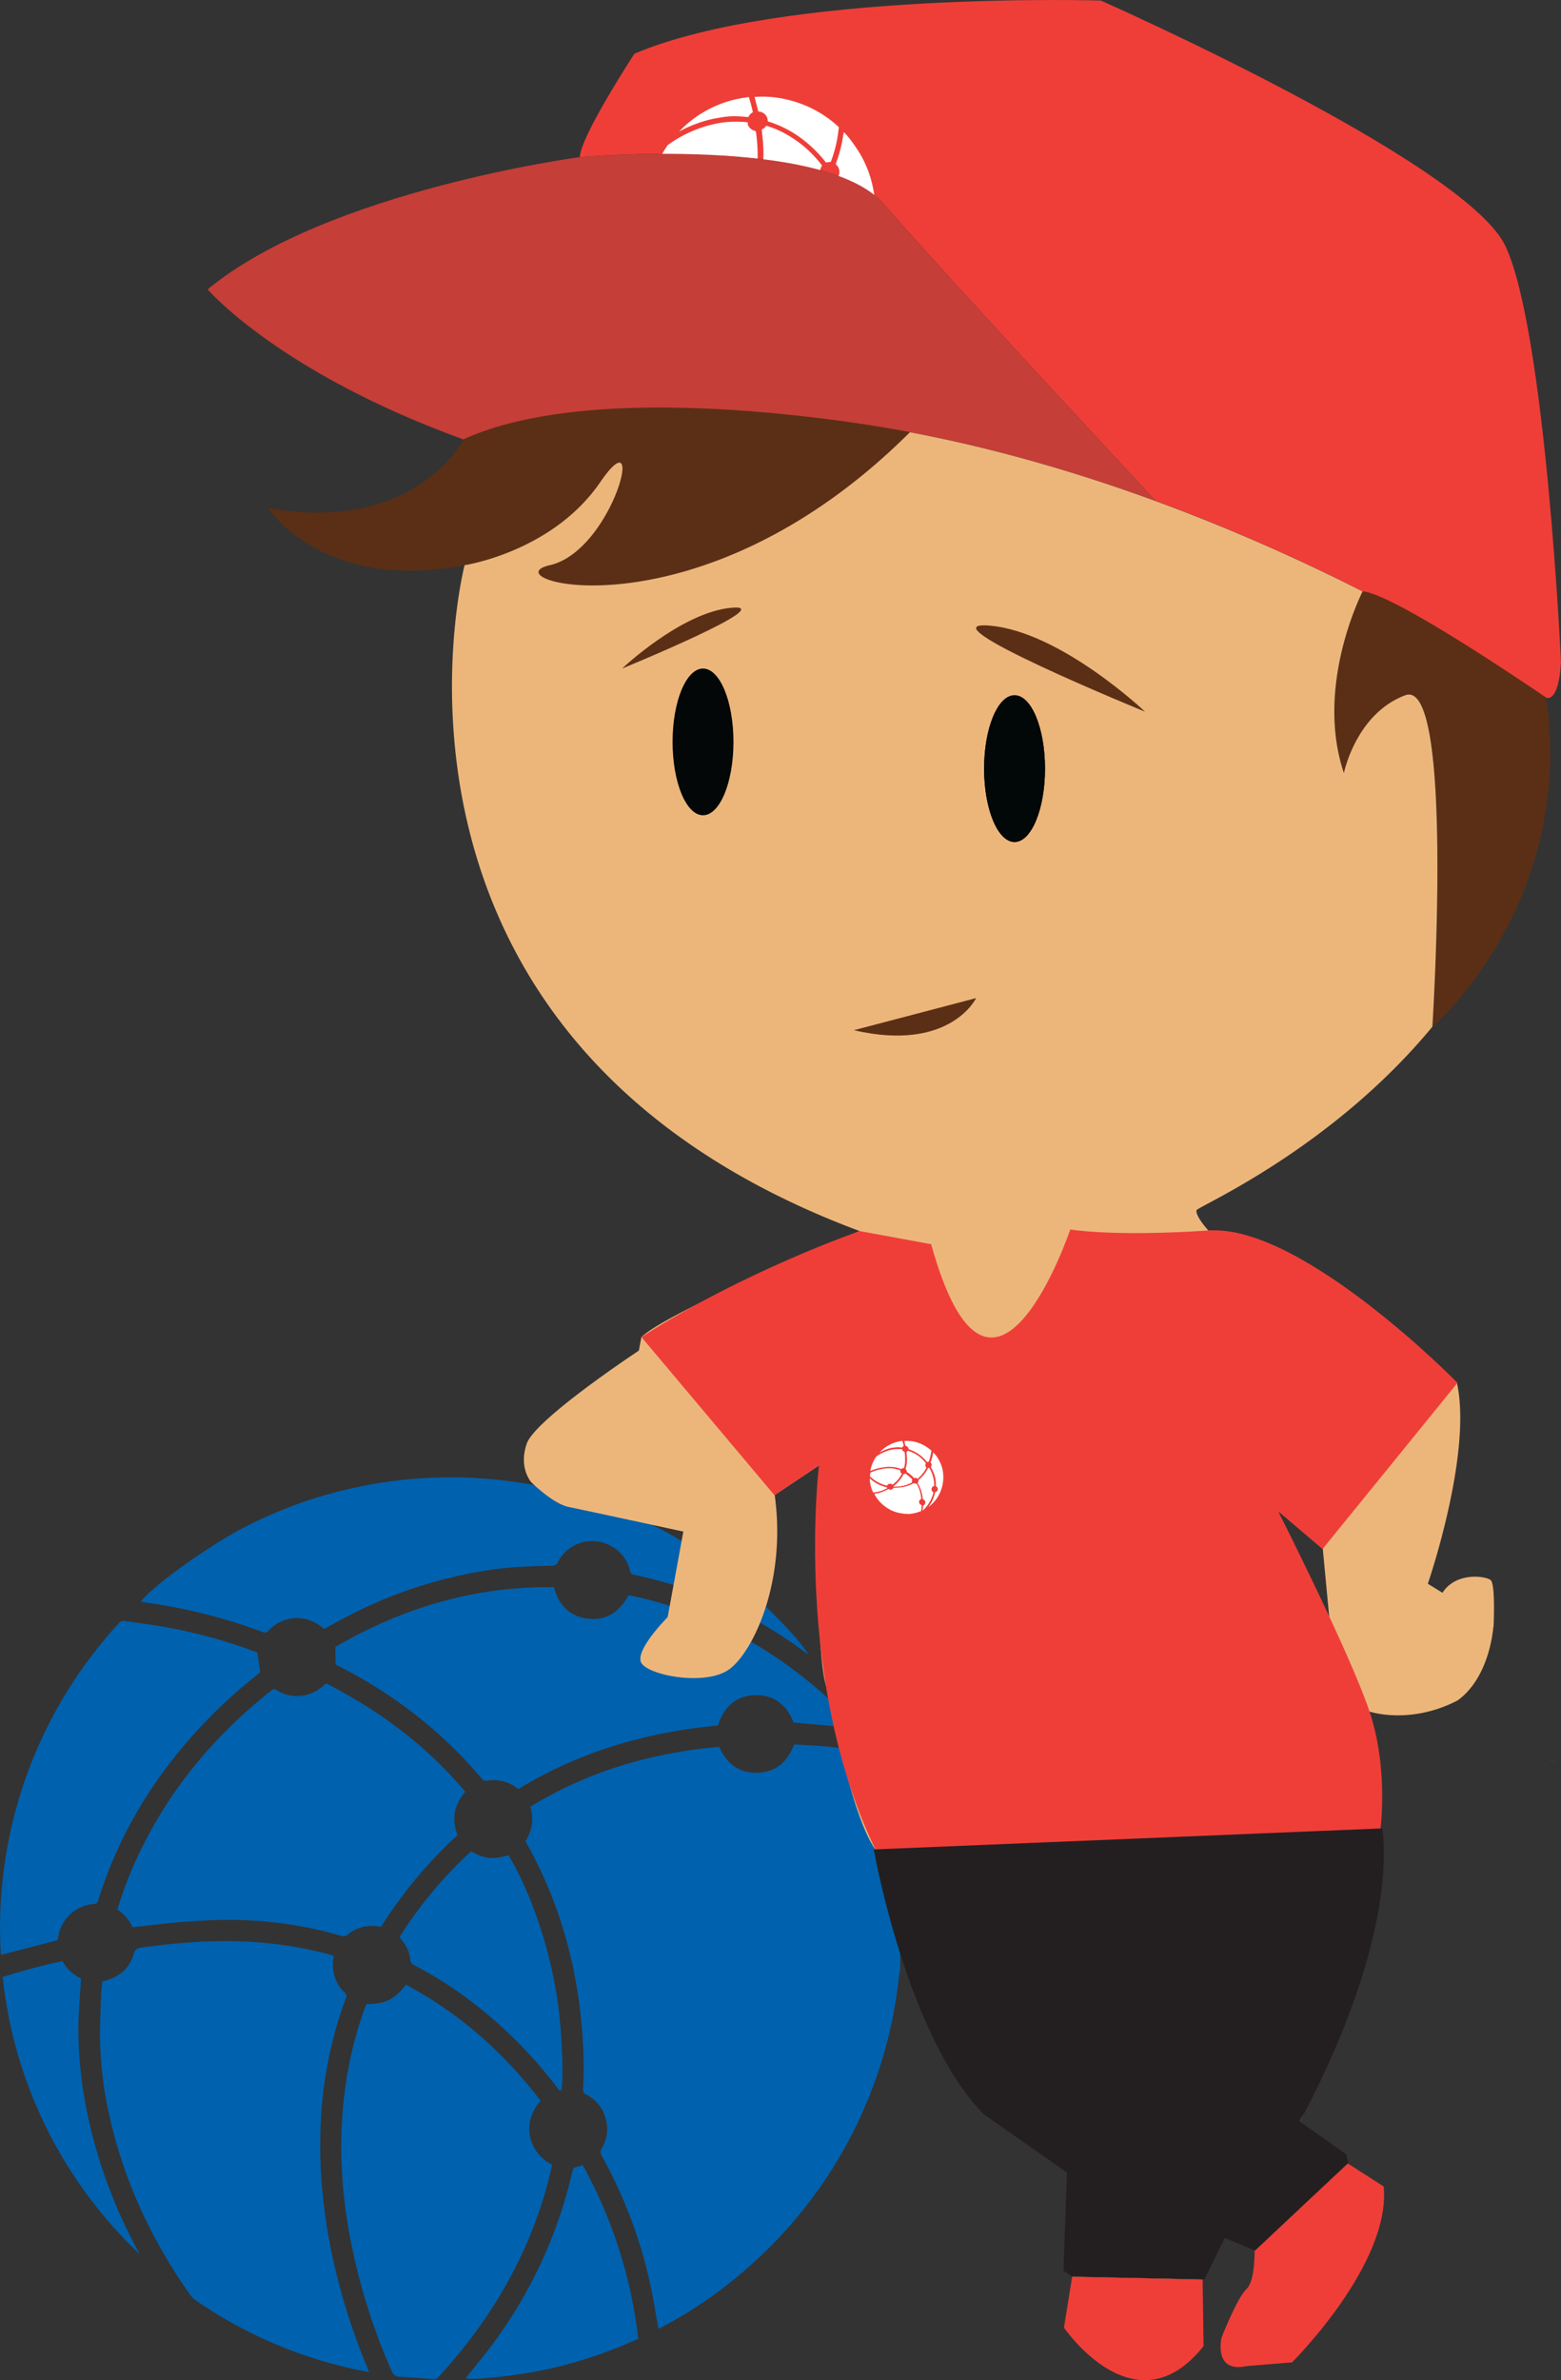 <svg xmlns="http://www.w3.org/2000/svg" viewBox="0 0 642.37 978.78"><rect x="0" y="0" width="642.37" height="978.78" fill="#333333" stroke="none"/><defs><style>.cls-1{fill:#0061ae;}.cls-2{fill:#ef3e38;}.cls-3,.cls-8{fill:none;}.cls-3{stroke:#414042;}.cls-13,.cls-3{stroke-miterlimit:10;stroke-width:2px;}.cls-4{fill:#125aa9;}.cls-5{fill:#fff;}.cls-6{fill:#c53e38;}.cls-7{fill:#5b2f15;}.cls-9{fill:#ecb67b;}.cls-10{fill:#221f1f;}.cls-11{fill:#f79420;}.cls-12{fill:#3bb44a;}.cls-13{fill:#231f20;stroke:#231f20;stroke-linecap:round;}.cls-14{fill:#020708;}.cls-15{fill:#030708;}</style></defs><g id="Layer_2" data-name="Layer 2"><g id="Layer_1-2" data-name="Layer 1"><path class="cls-1" d="M239.85,890.44a32.08,32.08,0,0,0-3.39.87c-.36.13-.65.71-.77,1.15-.75,2.82-1.38,5.68-2.16,8.49a190.2,190.2,0,0,1-30.79,63c-3.27,4.43-6.83,8.65-10.26,13-.27.34-.52.7-.8,1.07,2.52,1,24-1.35,36.34-4.36a191,191,0,0,0,34.63-11.9A192.74,192.74,0,0,0,239.85,890.44Z"/><path class="cls-1" d="M370.44,776.28c-.24-1.49-.53-3-.7-4.47A170.79,170.79,0,0,0,362.62,738c-1.75-5.46-3.87-10.8-5.8-16.2a2.25,2.25,0,0,0-2-1.66c-6.34-1-12.69-1.85-19.09-2.28-2.59-.17-5.17-.3-7.75-.45-.39,0-.78,0-1.23,0-2.62,7-7.42,11.35-15,11.58S299,725.25,296,718.35c-27.77,2.39-53.81,10-77.76,24.6a16.54,16.54,0,0,1-2,14.13c.31.59.58,1.14.88,1.67a180.92,180.92,0,0,1,19.41,53.92,197.16,197.16,0,0,1,3.07,23.23,178.21,178.21,0,0,1,.35,23.45,1.81,1.81,0,0,0,1.21,1.93,15.56,15.56,0,0,1,8.23,10.57,15.06,15.06,0,0,1-1.73,11.54,2.63,2.63,0,0,0-.07,3.06A194.41,194.41,0,0,1,267.29,938c1.33,5.81,2.22,11.71,3.3,17.57.12.61.23,1.21.39,2.08.68-.33,1.26-.59,1.82-.89A182,182,0,0,0,307.19,933a184.63,184.63,0,0,0,55.18-84,178,178,0,0,0,7.36-34.6c.17-1.56.47-3.1.71-4.64Z"/><path class="cls-1" d="M42.16,814.77c-.21,1.83-.51,3.61-.57,5.4-.2,6-.47,12-.42,18.05a153,153,0,0,0,3.92,32.11c6,26.85,17.51,51.23,33.36,73.62A8.72,8.72,0,0,0,80.61,946,183.28,183.28,0,0,0,149,974.92l2.82.52c-.24-.69-.39-1.16-.58-1.61a261.38,261.38,0,0,1-15.18-49.44c-1.44-7.23-2.5-14.52-3.26-21.85a198.8,198.8,0,0,1-.89-27.49,169.76,169.76,0,0,1,10.21-52.8,2.92,2.92,0,0,1,.14-.31,1.9,1.9,0,0,0-.52-2.64,14.71,14.71,0,0,1-4.28-7.53,13.58,13.58,0,0,1-.3-5.85,14.57,14.57,0,0,0,.13-1.64c-.62-.2-1.19-.4-1.77-.56a159.89,159.89,0,0,0-27-4.79,184.12,184.12,0,0,0-24.29-.5c-8.66.34-17.27,1.29-25.87,2.44-1.94.25-2.79.85-3.38,2.83-1.59,5.32-5.29,8.77-10.58,10.48C43.73,814.38,43.07,814.52,42.16,814.77Z"/><path class="cls-1" d="M156.79,792.38a184.35,184.35,0,0,1,31.51-37.75c-2.55-6.51-1.46-12.44,3.17-17.81-15.95-19-35.29-33.37-57.26-44.57-.36.28-.71.54-1,.83A15.94,15.94,0,0,1,114,695.15c-1.32-.76-1.33-.77-2.49.15-23.46,18.55-42.14,41-54.86,68.14a159.1,159.1,0,0,0-8.07,20.92c-.08.26-.14.53-.24.92a17,17,0,0,1,6.22,7.24l4.76-.51c5.25-.56,10.5-1.27,15.76-1.66,5.95-.44,11.91-.82,17.86-.83a164.28,164.28,0,0,1,47.46,6.55,2.66,2.66,0,0,0,2.73-.55,15.57,15.57,0,0,1,12.83-3.25C156.14,792.31,156.36,792.33,156.79,792.38Z"/><path class="cls-1" d="M227.19,890.18c-10.12-5.16-12.63-17.6-4.68-26.25-15.15-19.79-33.35-36-55.46-47.78-4.68,6-8.24,7.93-16.25,8-.22.53-.48,1.08-.69,1.65a160.34,160.34,0,0,0-8,32.38,178.33,178.33,0,0,0-1.55,31.15,200.45,200.45,0,0,0,3.08,28.5,253.18,253.18,0,0,0,17.44,57c.7,1.61,1.47,2.5,3.37,2.58,4.61.2,9.2.61,13.8,1a2.5,2.5,0,0,0,2.21-.93c22.68-24.67,38.82-52.88,46.42-85.71C227,891.22,227.08,890.73,227.19,890.18Z"/><path class="cls-1" d="M227.92,652.66c-32.47-.38-62.26,8.49-89.91,24.6,0,2.28.09,4.34.07,6.41,0,.71.4,1,.92,1.26,1.54.81,3.09,1.61,4.62,2.45a188.15,188.15,0,0,1,45.55,34c3.14,3.22,6.08,6.64,9.07,10a2.12,2.12,0,0,0,2.16.88,15.68,15.68,0,0,1,12.26,3,7.81,7.81,0,0,0,.7.41c25.18-15.36,52.75-23.4,82.05-26.07,2.55-7.81,7.61-12.56,16-12.49,7.65.05,12.47,4.39,15.18,11.25l24.94,2.21a9.89,9.89,0,0,0-2.24-3.82,181.85,181.85,0,0,0-33-27.21,168.78,168.78,0,0,0-54.77-23c-.93-.21-1.87-.36-2.87-.56-3.86,7.19-9.66,10.93-17.85,9.47C233.86,664.23,229.76,659.63,227.92,652.66Z"/><path class="cls-1" d="M133.39,669.85c3.09-1.67,6-3.3,9-4.86a185.53,185.53,0,0,1,49.4-17.65,151.87,151.87,0,0,1,22.05-3q6.58-.35,13.16-.46a2.56,2.56,0,0,0,2.61-1.55,15.85,15.85,0,0,1,21.57-6.73A15.56,15.56,0,0,1,259.28,646a1.83,1.83,0,0,0,1.63,1.58,178.74,178.74,0,0,1,70.86,32.23c.22.17.46.31.73.49-3-6.23-23.65-26.73-36.56-36.3a184.52,184.52,0,0,0-45.35-24.71,186.8,186.8,0,0,0-50.39-11.18,184.9,184.9,0,0,0-51.54,3.1A181.67,181.67,0,0,0,100,628.36C85.39,636,63.07,652,57.93,658.62c1.23.21,2.36.42,3.49.58a224.73,224.73,0,0,1,46.65,11.93,2,2,0,0,0,2.48-.58,15.8,15.8,0,0,1,21.82-1.46C132.67,669.33,133,669.56,133.39,669.85Z"/><path class="cls-1" d="M107.07,687.62c-.4-2.82-.76-5.31-1.14-8-.27-.11-.72-.33-1.19-.5a213.48,213.48,0,0,0-39.89-10.58c-4.5-.73-9-1.26-13.53-1.93a2.56,2.56,0,0,0-2.5,1A184.61,184.61,0,0,0,5,750.19,178.18,178.18,0,0,0,.92,774.8a175.26,175.26,0,0,0-.64,27.49c0,.39,0,.79.1,1.18,0,.1.1.19.21.39l23.07-6c.27-1.21.47-2.43.83-3.61a16,16,0,0,1,14-11.29c1.42-.11,1.43-.11,2-1.78a178.62,178.62,0,0,1,24.55-49.58,204.56,204.56,0,0,1,40.72-42.79C106.18,688.36,106.7,687.93,107.07,687.62Z"/><path class="cls-1" d="M164.44,796.65c.65.86,1.25,1.6,1.79,2.38a13.63,13.63,0,0,1,2.58,6.7,2.77,2.77,0,0,0,1.8,2.5,161.05,161.05,0,0,1,22.26,14,185.91,185.91,0,0,1,36.29,36.07c.44.57.69,1.5,1.72,1.3,1.28-3,.27-24.17-1.13-34.61-3.67-27.26-13.22-50.1-20.49-62.06-1.35.31-2.7.7-4.07.93a15,15,0,0,1-9.93-1.82c-1.25-.68-1.23-.9-2.45.24A173.69,173.69,0,0,0,164.9,795.8C164.75,796,164.63,796.29,164.44,796.65Z"/><path class="cls-1" d="M25.68,806.46c-8.36,1.81-16.44,3.95-24.57,6.55A183.06,183.06,0,0,0,57.38,926.84c-.2-.42-.39-.85-.61-1.25a205.73,205.73,0,0,1-20.63-55.47,176.92,176.92,0,0,1-3-19.16,149.88,149.88,0,0,1-.86-18.7c.17-5.85.66-11.68,1-17.52,0-.33,0-.66.08-1.15A17.24,17.24,0,0,1,25.68,806.46Z"/><path class="cls-2" d="M513,973l18.7-1.55S572.49,931,569.4,899.13l-14.74-9.44-38.37,35.76c0,3.37-.19,12.91-3.37,15.9-3.85,3.57-10.22,19.86-10.22,19.86S499.14,976,513,973Z"/><path class="cls-2" d="M437.83,957.16s29.31,43.08,57.45,7.61l-.38-27.37-53.69-1.16Z"/><path class="cls-3" d="M535.57,871.37l-61.2-36.91V797.15"/><path class="cls-2" d="M238.6,64.6s100.73-9,125.31,19.47C388.29,112.32,474.27,204.56,475.62,206h0c94.27,34.6,160.58,80.87,160.58,80.87s5.11,2.89,6.17-14.56c0,0-6.36-136.49-22.94-171.28C602.66,66.34,453,.22,453,.22S321.69-3.73,261.06,22.1C261.06,22.1,238.89,56,238.6,64.6Z"/><path class="cls-4" d="M288.53,100.46c-.1-.29-.1-.58-.19-.87,0-.09-.2-.19-.29-.19l-2.12-.58a47.39,47.39,0,0,1-16-7.81c-1.16-.86-2.22-1.73-3.28-2.6l-.29-.19c-.29.67.39,6.07,1.06,9.25a47.49,47.49,0,0,0,3,8.77A50,50,0,0,0,288.53,100.46Z"/><path class="cls-4" d="M317.45,133.52c.38-.09.77-.09,1.15-.19a43.73,43.73,0,0,0,8.58-1.83c1.35-.48,2.7-1,4.15-1.45a.63.63,0,0,0,.38-.48,41.68,41.68,0,0,0,.58-4.82c0-.67.1-1.35.1-1.93v-.29a4.14,4.14,0,0,1-2.8-5.11,4.35,4.35,0,0,1,2.51-2.69,43.4,43.4,0,0,0-6.27-19.67,4.16,4.16,0,0,1-3.56-.48l-.39.19a45.49,45.49,0,0,1-13.69,4.92,52.47,52.47,0,0,1-11.85.87.5.5,0,0,0-.48.29,4.28,4.28,0,0,1-2.7,2.12,3.86,3.86,0,0,1-2.9-.49.59.59,0,0,0-.77,0,48.2,48.2,0,0,1-13,5c-1.44.29-3,.58-4.43.86l-.48.1c.09.19.19.29.19.48a44.74,44.74,0,0,0,6,8.68,46.65,46.65,0,0,0,21.31,14,45.62,45.62,0,0,0,8.77,1.84c.38.09.77.09,1.15.19Z"/><path class="cls-5" d="M307.71,50.34c-.48-.1-.87-.1-1.35-.19-1.54-.1-3.08-.1-4.53-.1a38.57,38.57,0,0,0-8.1,1A51.56,51.56,0,0,0,275,59.5c-.2.19-.39.28-.49.57a47.08,47.08,0,0,0-7.32,17.35l-.1.77.39-.19a62.64,62.64,0,0,1,12.53-3.85,34.54,34.54,0,0,1,5.49-.77,55.48,55.48,0,0,1,6.94-.2,45.89,45.89,0,0,1,13.4,2.61h.1c.19.19.48.09.67-.1a3,3,0,0,1,1.93-1.06,3.7,3.7,0,0,1,1.44-.1h.39c0-.19.1-.29.1-.48a41.79,41.79,0,0,0,1.15-6.75,42.35,42.35,0,0,0,.1-6.17c-.1-2.21-.29-4.33-.58-6.55a.92.92,0,0,0-.77-.87,4,4,0,0,1-2.7-2.7A.79.79,0,0,0,307.71,50.34Z"/><path class="cls-5" d="M313.4,79.35a45.25,45.25,0,0,1,9.54,8,4.16,4.16,0,0,1,4.53.77,46.37,46.37,0,0,0,11.28-14.55l-.19-.29a3.93,3.93,0,0,1-.49-4.82c.2-.29.2-.29,0-.68a47.75,47.75,0,0,0-17.25-14,36.62,36.62,0,0,0-5.3-2l-.19-.09a4.11,4.11,0,0,1-1.84,1.54c0,.39.1.77.1,1.16.1,1.35.29,2.7.39,4,.09,1.54.19,3,.19,4.53a42.61,42.61,0,0,1-1.64,12.05.81.81,0,0,0,.1.67,4,4,0,0,1,.86,3.28A1.86,1.86,0,0,0,313.4,79.35Z"/><path class="cls-4" d="M288.63,97.18a4.2,4.2,0,0,1,5.49-2,7.76,7.76,0,0,1,1.16.77,43.78,43.78,0,0,0,12.14-14.07,4.43,4.43,0,0,1-2-4.15l-.39-.19a40.68,40.68,0,0,0-8.19-2,42.7,42.7,0,0,0-7.9-.39,63.34,63.34,0,0,0-7.23.77,62.42,62.42,0,0,0-14.46,4.44.92.92,0,0,0-.68.86c0,1.16-.19,2.32-.29,3.47a1.3,1.3,0,0,0,.2.58A47.46,47.46,0,0,0,288.14,97Z"/><path class="cls-4" d="M348.77,97.38a43.79,43.79,0,0,0-6.17-22.75H341c-.09,0-.28.09-.28.19L340.1,76a51,51,0,0,1-8.58,11.56c-.87.78-1.74,1.55-2.51,2.32a.43.43,0,0,0-.19.58,4,4,0,0,1-.77,3.08.35.35,0,0,0-.1.19,48.14,48.14,0,0,1,6.65,20.82c1.93.68,3.18,1.93,3.18,4a3.93,3.93,0,0,1-2.89,3.86l-.58,6.36a2,2,0,0,0,1-.58,44.26,44.26,0,0,0,6.84-8.39A43,43,0,0,0,348,106c0-.19.1-.48.1-.77a4,4,0,0,1-2.41-4.53A3.57,3.57,0,0,1,348.77,97.38Z"/><path class="cls-5" d="M344.43,73.47c.39.77.87,1.54,1.26,2.32a45.24,45.24,0,0,1,4.43,12.53,34.2,34.2,0,0,1,.77,5.59c.1,1.15.1,2.21.1,3.37a.64.64,0,0,0,.38.67,4.12,4.12,0,0,1,1.74,5.4v.1a3.74,3.74,0,0,1-2.6,2,.42.42,0,0,0-.39.39,44.09,44.09,0,0,1-8.19,17.93l-.1.19c1.54-.77,6.75-6,9.16-9.25a46.91,46.91,0,0,0,8.29-37.31,45.67,45.67,0,0,0-4.34-12.33c-1.93-3.67-6-9.35-7.71-10.7-.1.29-.1.58-.19.86a56.19,56.19,0,0,1-3,11.86.57.57,0,0,0,.1.67,4,4,0,0,1,.38,5.5A.28.28,0,0,1,344.43,73.47Z"/><path class="cls-5" d="M339.9,66.82l2-.29c0-.09.1-.19.1-.29a51.72,51.72,0,0,0,2.69-10.12c.2-1.15.29-2.31.49-3.37a.92.92,0,0,0-.2-.68A46.91,46.91,0,0,0,324.1,41a43.56,43.56,0,0,0-13.21-1.16h-.29l-.09.1,1.54,5.88c.29.09.58.09,1,.19a3.9,3.9,0,0,1,2.89,3.57c0,.38,0,.38.49.48a45.26,45.26,0,0,1,12.53,6.26,52.51,52.51,0,0,1,10.79,10.32Z"/><path class="cls-4" d="M312.34,81.28c-.2.19-.39.29-.58.48a3.45,3.45,0,0,1-1.74.68.73.73,0,0,0-.67.48,42.36,42.36,0,0,1-3.57,5.59,45.91,45.91,0,0,1-9.15,9.16c-.1.09-.39.19-.39.48.77.29,6.17.09,8.77-.29a43.24,43.24,0,0,0,15.71-5.21,3.65,3.65,0,0,1-.19-1.06,3.79,3.79,0,0,1,.48-2.5c.2-.29.2-.29-.09-.58a42.29,42.29,0,0,0-8.49-7Z"/><path class="cls-5" d="M309.83,46.19c-.48-2.12-1-4.14-1.64-6.26a46.63,46.63,0,0,0-28.82,14.26c.1-.09.2-.09.29-.19a52.75,52.75,0,0,1,14.07-5.2c1.64-.29,3.19-.58,4.82-.77a25.84,25.84,0,0,1,4.73-.2c1.44,0,3,.2,4.43.29H308A3.6,3.6,0,0,1,309.83,46.19Z"/><path class="cls-6" d="M85.44,119s29.3,34.21,105.45,61.78C290.26,154.82,393.5,176,475.52,206h.1c-1.35-1.45-87.33-93.69-111.71-121.94C339.42,55.64,238.6,64.6,238.6,64.6S134.6,78.39,85.44,119Z"/><ellipse class="cls-5" cx="421.26" cy="296.61" rx="2.89" ry="7.04"/><ellipse class="cls-5" cx="293.16" cy="285.62" rx="2.89" ry="7.04"/><path class="cls-7" d="M110.4,208.9s22.17,34.79,80.78,23.52c0,0,36.14-5.4,55.81-34.13s5.2,28.25-20.73,34.13,61,32.19,148.15-54.66l-.29-.09-.29-.1-1.15-.19-6-1.06c-1.35-.19-2.79-.48-4.43-.77-.77-.1-1.64-.29-2.51-.39l-4.14-.67-7.91-1.16c-39.71-5.49-114.22-12.24-156.92,7.33C190.89,180.66,171,219.79,110.4,208.9Z"/><path class="cls-7" d="M374.51,177.76l-.29-.09Z"/><path class="cls-7" d="M373.93,177.67l-1.16-.2Z"/><path class="cls-7" d="M366.8,176.41l6,1.06C371.42,177.19,369.4,176.8,366.8,176.41Z"/><path class="cls-7" d="M553.12,317.91s4.91-24.38,25.25-32S589.65,422.2,589.65,422.2h0c1.63-1.44,58.7-52.33,46.55-135.32l-.67-.49-.2-.09A21.72,21.72,0,0,1,633.5,285c-12-8.09-60.34-40.58-72.67-41.83h0S541,281.77,553.12,317.91Z"/><path class="cls-8" d="M547.62,671.56C536.15,652.76,526,621.34,526,621.34l18.31,15.52Z"/><path class="cls-9" d="M637,723a8.79,8.79,0,0,0,3.28,1.93A8.07,8.07,0,0,1,637,723Z"/><path class="cls-9" d="M262.89,555.41l1.06-5.59c11.66-11,89.83-43.57,89.83-43.57-212.92-79.32-162.6-273.83-162.6-273.83S227.32,227,247,198.29s5.2,28.25-20.73,34.13,61,32.19,148.15-54.66c73,13.79,138.9,41.45,186.32,65.45h0s-19.86,38.56-7.71,74.7c0,0,4.91-24.38,25.25-32S589.45,422.2,589.45,422.2c-41.83,50.61-96.67,74-97.06,75.48-.58,2.41,4.92,8.38,4.92,8.38A69.79,69.79,0,0,1,515.14,509c41.35,14.94,84.43,59.76,84.43,59.76,6.37,29.31-12,82.51-12,82.51L593.6,655c5.49-8.67,17.83-6.94,19.85-5.2s1.16,19.27,1.16,19.27l.29.2-.39-.2s-1.25,20.44-14.65,30.17h0c-19.85,10.32-36.53,4.53-36.53,4.53,4.34,15.62,5.4,32.49,4.44,49.16-3.67,58.8-32.87,116.82-34.41,119.62v.1l19.47,13.88.57,2.6,1,.58-38.08,35.76v-1.26L503.48,919,495,936.24v1.06l-53.59-1.15.19-1.06-2.89-1.93,1.45-40.39c-5.4-2.51-32.68-22.84-34.41-24.1l-.1-.09h0c-.58-.87-9.83-15.23-20.24-32.77s-23.9-71.43-24.58-74.32v-.1C350,747.61,341,695.85,341,695.85c-6.45-9.93-3.85-93.3-3.85-93.3L318.8,614.79c4.91,35.56-8.78,64.19-18.51,71.52s-33.83,2.6-36.44-2.6,10.9-18.7,10.9-18.7l6.45-35.19S240.43,621,234,619.7s-15.32-10.12-15.32-10.12-5.4-5.78-1.93-15.9S262.89,555.41,262.89,555.41ZM547.62,671.56l-3.28-34.7L526,621.34S536.15,652.86,547.62,671.56Z"/><path class="cls-4" d="M449.5,616.72v-.2h-.1l-.58-.19a14.13,14.13,0,0,1-4.14-2.12c-.29-.19-.58-.48-.87-.68l-.1-.09a19.58,19.58,0,0,0,.2,2.41,10.45,10.45,0,0,0,.77,2.31A13.38,13.38,0,0,0,449.5,616.72Z"/><path class="cls-4" d="M456.82,625.49h.29a16.26,16.26,0,0,0,2.22-.39,3.69,3.69,0,0,0,1.06-.38.1.1,0,0,0,.1-.1c.09-.39.09-.87.19-1.25v-.68a1.15,1.15,0,0,1-.77-1,1,1,0,0,1,.77-1,12.4,12.4,0,0,0-1.45-5.2,1.21,1.21,0,0,1-1-.19l-.1.09a11.71,11.71,0,0,1-3.56,1.16c-.49.1-1.06.1-1.55.19h-1.54c-.09,0-.09,0-.09.1-.2.29-.39.48-.68.48a.74.74,0,0,1-.77-.19h-.19a13.51,13.51,0,0,1-3.47,1.25c-.39.1-.77.1-1.16.19H445s0,.1.09.1a12,12,0,0,0,6.94,6.07,10.51,10.51,0,0,0,2.32.58h.29Z"/><path class="cls-4" d="M454.9,603.7h-.39l-1.16-.09a15.32,15.32,0,0,0-2.12.19,14.65,14.65,0,0,0-4.91,2c-.1,0-.1.1-.1.2a13.14,13.14,0,0,0-2,4.43v.19h.09c1.06-.38,2.22-.67,3.28-1,.48-.1,1-.1,1.45-.19h1.83a11.19,11.19,0,0,1,3.47.77h.19A1.9,1.9,0,0,1,455,610h.39v-.1a10.72,10.72,0,0,0,.38-1.73,9,9,0,0,0,.1-1.64c0-.58-.1-1.16-.1-1.74a.2.2,0,0,0-.19-.19,1.1,1.1,0,0,1-.67-.77C454.8,604,454.9,603.8,454.9,603.7Z"/><path class="cls-4" d="M456.15,611.32a12.86,12.86,0,0,1,2.41,2.12.91.91,0,0,1,1.15.29,13.76,13.76,0,0,0,3.09-3.67l-.1-.09a1,1,0,0,1-.09-1.25v-.2a12.9,12.9,0,0,0-4.44-3.76c-.48-.19-.86-.38-1.35-.58h-.09a1,1,0,0,1-.48.39v.29c0,.39.09.67.09,1.06v1.16a10.78,10.78,0,0,1-.48,3.08v.19a2.23,2.23,0,0,1,.29,1Z"/><path class="cls-4" d="M449.59,615.85a1,1,0,0,1,1.45-.48c.1.09.19.09.29.19a11.68,11.68,0,0,0,3.28-3.57,1,1,0,0,1-.49-1.06H454a7.82,7.82,0,0,0-2.12-.58,15.48,15.48,0,0,0-2-.19,6.6,6.6,0,0,0-1.92.19,15.77,15.77,0,0,0-3.76,1.06.22.22,0,0,0-.2.2,2.77,2.77,0,0,1-.09.86c0,.1,0,.1.09.2a11.68,11.68,0,0,0,5.59,3.18Z"/><path class="cls-4" d="M465.21,616.33a10.8,10.8,0,0,0-1.45-6h-.38a.1.1,0,0,0-.1.1l-.19.29a14.15,14.15,0,0,1-2.31,3c-.2.19-.49.38-.68.58a.31.31,0,0,0-.1.19,1,1,0,0,1-.19.77h0a11.92,11.92,0,0,1,1.54,5.49,1,1,0,0,1,.77,1.06.93.93,0,0,1-.77,1l-.19,1.64c.1,0,.19-.1.29-.2a12.54,12.54,0,0,0,1.83-2.12,12.14,12.14,0,0,0,1.64-3.56v-.2a1.09,1.09,0,0,1-.58-1.44,1.16,1.16,0,0,1,.87-.58Z"/><path class="cls-4" d="M464.25,610.06l.28.58a11.45,11.45,0,0,1,1.26,4.73v.86c0,.1,0,.2.09.2a1.07,1.07,0,0,1,.39,1.44,1.68,1.68,0,0,1-.68.48c-.09,0-.09,0-.09.1a12.18,12.18,0,0,1-2.22,4.63h0a14.2,14.2,0,0,0,2.51-2.32,15,15,0,0,0,1.73-3,12.33,12.33,0,0,0,.77-6.75,12.58,12.58,0,0,0-1.06-3.28,9.55,9.55,0,0,0-1.92-2.79c0,.09,0,.19-.1.19a17.77,17.77,0,0,1-.87,3.08v.2a1.15,1.15,0,0,1,.1,1.44Z"/><path class="cls-4" d="M463.18,608.23l.58-.09V608a12.81,12.81,0,0,0,.77-2.6c.1-.29.1-.58.2-.87,0-.1,0-.1-.1-.19a13.11,13.11,0,0,0-5.4-3.09,10.52,10.52,0,0,0-3.47-.38h-.09l.38,1.54c.1,0,.19,0,.19.1a1.17,1.17,0,0,1,.78,1c0,.1,0,.1.09.1a11.77,11.77,0,0,1,3.28,1.73,12.38,12.38,0,0,1,2.7,2.8Z"/><path class="cls-4" d="M455.86,611.9l-.19.09c-.1.1-.29.1-.49.19s-.09.1-.19.1a13.44,13.44,0,0,1-1,1.45,11.6,11.6,0,0,1-2.51,2.31.09.09,0,0,0-.09.1,9.92,9.92,0,0,0,2.31,0,10.34,10.34,0,0,0,4.14-1.26l-.09-.29a1.72,1.72,0,0,1,.09-.67c0-.1.1-.1,0-.19a7.25,7.25,0,0,0-2-1.83Z"/><path class="cls-4" d="M455.47,602.64a9.71,9.71,0,0,0-.38-1.64,13.89,13.89,0,0,0-3.47.78,11.89,11.89,0,0,0-4.15,2.69h.1a12.9,12.9,0,0,1,3.66-1.25c.39-.1.87-.1,1.26-.19h1.25l1.16.09H455Z"/><path class="cls-4" d="M412.2,612h0a.86.86,0,0,0,.48-.77v-.48a2.15,2.15,0,0,0-.48-.77.51.51,0,0,0-.39-.19h-.1a2.56,2.56,0,0,0,1.26-1.55,2.63,2.63,0,0,0-1.74-3.37,4,4,0,0,0-2.12-.19,2.21,2.21,0,0,0-.77.29.19.19,0,0,1-.29,0,2.24,2.24,0,0,0-1.54-.68h-1l.39,1.64a1.91,1.91,0,0,1,1.06,0,.1.1,0,0,1-.1.1,3.17,3.17,0,0,0-.57,1.83,2.27,2.27,0,0,0,.86,1.83,3,3,0,0,0,1.74.58,3.41,3.41,0,0,0,1.35,0h.19v.38a.34.34,0,0,1-.1.29c-.09.1-.19.1-.28.19a2.74,2.74,0,0,1-.87.2l-2.12.29a2.81,2.81,0,0,0-1,.38,1.58,1.58,0,0,0-.77,1,1.73,1.73,0,0,0,.48,1.73,4.3,4.3,0,0,0,1.06.77,8.49,8.49,0,0,0,1.45.48,8,8,0,0,0,1.54.1,6.08,6.08,0,0,0,1.83-.29,2.31,2.31,0,0,0,1.06-.58,1.26,1.26,0,0,0,.49-1.25,1.75,1.75,0,0,0-.2-.77,2.08,2.08,0,0,0-1-.87Zm-2.51,2.32h-.48a1.76,1.76,0,0,1-.68-.2c-.09-.09-.19-.09-.29-.19a.47.47,0,0,1,.1-.58h0c.1,0,.1-.09.19-.09a.35.35,0,0,0,.2-.1l.86-.19c.58-.1,1.06-.2,1.64-.29h.1a1,1,0,0,1,.29.67,1,1,0,0,1-.87.87,4.18,4.18,0,0,1-1.06.1Zm.1-5.79h-.2a.83.83,0,0,1-.77-.77v-.29a1.25,1.25,0,0,1,1-1.25h.38a.73.73,0,0,1,.68.58,1.74,1.74,0,0,1,0,1,.88.88,0,0,1-1.06.77Z"/><path class="cls-4" d="M422.61,605.05h-.1l-2.22-.09c-.09,0-.19,0-.19.09-.68,1.45-1.45,3-2.12,4.44,0,.09-.1.09-.1.19a.29.29,0,0,0-.09-.19l-1.26-3.86-.19-.77c0-.1,0-.1-.1-.1l-2.12-.09H414v.19c.29.87.58,1.73,1,2.6l1.74,4.82a7,7,0,0,0,.86,1.93,3.7,3.7,0,0,0,.68,1,2.58,2.58,0,0,0,1.44.77,7.13,7.13,0,0,0,1.45.1,3,3,0,0,0,1.25-.29l.1-.09-.58-1.74h-.1a1.91,1.91,0,0,1-1.06.19,1.5,1.5,0,0,1-.86-.29,2.49,2.49,0,0,1-.49-.57,6.63,6.63,0,0,1-.48-1.16v-.19l.58-1.16,3.09-5.69Z"/><path class="cls-4" d="M436.68,605.44l-2-.1-.29.77-.09-.09a3.25,3.25,0,0,0-1.25-.68,3.84,3.84,0,0,0-1.45-.19,2.29,2.29,0,0,0-1.35.38,1.94,1.94,0,0,0-.87,1.26,2.83,2.83,0,0,0-.09.86c-.1,1.64-.1,3.28-.1,4.92v.1l2.31.09v-.09c0-1,.1-1.83.1-2.8v-1.54c0-.19,0-.39.1-.48a1,1,0,0,1,1-.68,3,3,0,0,1,1.54.48l.1.1v.1c0,1.54-.1,3.18-.1,4.72,0,.19,0,.19.19.19l2,.1h.19Z"/><path class="cls-4" d="M400.82,607.08a1.1,1.1,0,0,1,.29-.77l.58-.29h.67a4.05,4.05,0,0,1,1.45.38l.29.1.67-1.35-.09-.1a4.52,4.52,0,0,0-1.74-.67,7.18,7.18,0,0,0-1.54-.2,4.42,4.42,0,0,0-1.54.29,2.26,2.26,0,0,0-1.45,1.64,3.55,3.55,0,0,0-.09,1c0,1.15-.1,2.31-.1,3.47a3.85,3.85,0,0,1-.1,1.06v.19H400c.1,0,.2,0,.2-.1s.19-.29.29-.48l.09.1a6.92,6.92,0,0,0,1.16.67,2.71,2.71,0,0,0,1.93-.09,2.2,2.2,0,0,0,1.44-1.74,2.28,2.28,0,0,0,0-1.16,2.14,2.14,0,0,0-1.06-1.35,6.25,6.25,0,0,0-1.15-.48,3.55,3.55,0,0,0-1-.09Zm0,1.54h0a3.87,3.87,0,0,1,1.16.1.73.73,0,0,1,.48.19c.1.09.29.19.29.38a.8.8,0,0,1-.48,1h-.1a.87.87,0,0,1-.67,0,1.71,1.71,0,0,1-.68-.2c-.09,0-.09-.09-.09-.19v-1.15Z"/><path class="cls-4" d="M427.14,606.88h1.15c0-.09.1-1.54.1-1.73h-1.16V604a2.85,2.85,0,0,0-.29-1.25,2.48,2.48,0,0,0-1.25-1.16,4.56,4.56,0,0,0-1.64-.29,2.68,2.68,0,0,0-1.25.29h-.1l.39,1.64h.19a2.59,2.59,0,0,1,.87-.1l.29.1c.19.1.38.19.38.48v1.35h-2v.1c.09.48.29,1.06.38,1.54,0,.1,0,.1.1.1h1.35l-.19,5.68h.09l2.12.1h.1v-.19c0-1.35.1-2.6.1-4V607C427.14,607.08,427.14,607,427.14,606.88Z"/><path class="cls-4" d="M438.32,613l2.31.09v-.19c0-1.54.1-3.18.1-4.72l.09-2.41v-.1l-2.31-.1Z"/><path class="cls-4" d="M396.58,604.38l-2.31-.1v.19c0,1.26-.1,2.41-.1,3.67s-.1,2.31-.1,3.47v.19l2.32.1Z"/><path class="cls-10" d="M419.91,620l-.1,2.22h.77l.1-3.47H420c-.09,0-.09,0-.09.1l-1.64,2-.1.1v-2.12h-.77l-.1,3.47h.58c.1,0,.1,0,.2-.1l1.34-1.54.39-.48.1-.2Z"/><path class="cls-10" d="M413.55,622a2.07,2.07,0,0,0,.77-.1,1.6,1.6,0,0,0,1.06-1.16,1.64,1.64,0,0,0-.1-1.15,1.82,1.82,0,0,0-1.35-1.16,1.6,1.6,0,0,0-1,.1,1.55,1.55,0,0,0-1.06,1.25,1.57,1.57,0,0,0,0,1,1.69,1.69,0,0,0,1.25,1.16C413.26,622,413.35,622,413.55,622Zm1-1.74v.29a1.58,1.58,0,0,1-.39.68,1,1,0,0,1-1.35-.29l-.09-.1a1.38,1.38,0,0,1,0-1.25,1,1,0,0,1,.58-.49,1,1,0,0,1,1.15.58,1.21,1.21,0,0,1,.1.58Z"/><path class="cls-10" d="M404.1,621.82a1.72,1.72,0,0,0,.67-.09,1.45,1.45,0,0,0,1.06-1.16,1.62,1.62,0,0,0-.09-1.16,1.74,1.74,0,0,0-1.35-1.06,1.71,1.71,0,0,0-1,.1,1.58,1.58,0,0,0-1.06,1.25,1.78,1.78,0,0,0,0,1,1.67,1.67,0,0,0,1.35,1.25A.57.57,0,0,1,404.1,621.82Zm0-2.89a.85.85,0,0,1,.87.58,2.53,2.53,0,0,1,0,1.16,1.43,1.43,0,0,1-.29.38.94.94,0,0,1-1.35-.29.09.09,0,0,0-.1-.09,1.46,1.46,0,0,1,0-1.26.74.74,0,0,1,.87-.48Z"/><path class="cls-10" d="M423,618.84c0,.19-.1,3.37-.1,3.47h.78v-1.45h1.44v1.45h.77c0-.1.1-3.28.1-3.47h-.77v1.25h-1.54v-1.25Z"/><path class="cls-10" d="M397.16,621.25c.29.09.48.19.77.28a3.81,3.81,0,0,0,1.06.1,1.78,1.78,0,0,0,1.45-1.25,1.67,1.67,0,0,0-.1-1.16,1.56,1.56,0,0,0-1.25-1.06,3.54,3.54,0,0,0-1.45,0h-.19v.68h0a1.54,1.54,0,0,1,1.15-.1,1,1,0,0,1,.87,1.06,1.51,1.51,0,0,1-.29.87.86.86,0,0,1-.77.38h-.48c-.1,0-.1,0-.1-.19V619.8h-.77A7.08,7.08,0,0,1,397.16,621.25Z"/><path class="cls-10" d="M433.21,621.15h1.06v.77H433v.67l2,.1c0-.1.1-3.37.1-3.47l-2-.1.19.68h1.06v.77h-1.15v.58Z"/><path class="cls-10" d="M428.2,619.8h.09a1.67,1.67,0,0,1,1.16-.1.94.94,0,0,1,.67.87,1.8,1.8,0,0,1-.09.68,1.18,1.18,0,0,1-1,.67,1.94,1.94,0,0,1-.77-.19l-.09-.1-.2.48h0a2,2,0,0,0,1.83.29,1.53,1.53,0,0,0,1.16-1.35,1,1,0,0,0,0-.77,1.75,1.75,0,0,0-1.16-1.16,1.89,1.89,0,0,0-1.44,0c-.29.1-.19.1-.19.29v.39Z"/><path class="cls-10" d="M438,619.9v2.79h.77v-.19a21.92,21.92,0,0,1,.1-2.51v-.19h1v-.68L437,619l.09.67Z"/><path class="cls-10" d="M408.92,621.25h-1.16v.67l1.93.1c0-.1.1-3.28.1-3.47H409v.19a23.4,23.4,0,0,1-.09,2.51Z"/><path class="cls-10" d="M395,618.06h-.77c0,.1-.1,3.28-.1,3.47h.77A21.15,21.15,0,0,0,395,618.06Z"/><circle class="cls-11" cx="439.76" cy="602.93" r="1.16"/><circle class="cls-12" cx="395.52" cy="601.68" r="1.16"/><path class="cls-2" d="M440.44,505.58s-32.39,95.81-57.26,6.07l-29.4-5.4s-47.13,16.2-89.83,43.57l54.75,65.06L337,602.64s-10.79,88.78,23.71,158.85S556.2,795.9,568,752.91c0,0,3.57-25.25-4.44-49.16s-37.59-82.31-37.59-82.31L544.25,637l55.52-68.34S535.86,503.46,497.5,506C457.31,508.66,440.44,505.58,440.44,505.58Z"/><path class="cls-13" d="M568,752.91l-207.24,8.58s13.6,75.66,44.82,107.28l34.51,24.1-1.44,40.38,2.89,1.93L495,936.34l8.49-17.26,12.81,5.21,37.4-35.18-.58-2.6-19.56-13.79C533.55,872.63,573.07,803.9,568,752.91Z"/><ellipse class="cls-14" cx="417.5" cy="316.08" rx="12.53" ry="30.17"/><ellipse class="cls-15" cx="289.3" cy="305.09" rx="12.53" ry="30.17"/><path class="cls-7" d="M471.19,292.66s-34.51-32.77-63.81-35.38S471.19,292.66,471.19,292.66Z"/><path class="cls-7" d="M256,274.92s24.39-23.13,45-25S256,274.92,256,274.92Z"/><path class="cls-7" d="M401.69,410.44s-10.7,22.37-50.32,13.21Z"/><path class="cls-5" d="M365.06,612a.38.38,0,0,0-.09-.29s-.1,0-.1-.09l-.68-.2a14.88,14.88,0,0,1-5.1-2.5c-.39-.29-.68-.58-1.06-.87l-.1-.1a10.9,10.9,0,0,0,.38,3,13.83,13.83,0,0,0,1,2.8A13.85,13.85,0,0,0,365.06,612Z"/><path class="cls-5" d="M374.41,622.59l.39-.09a14.58,14.58,0,0,0,2.79-.58c.48-.19.87-.29,1.35-.48.1,0,.1-.1.1-.19a9.12,9.12,0,0,0,.19-1.55v-.77a1.32,1.32,0,0,1-1-1.25,1.24,1.24,0,0,1,.86-1.25,13.64,13.64,0,0,0-1.92-6.37,1.27,1.27,0,0,1-1.16-.19l-.1.1a14.68,14.68,0,0,1-4.33,1.54,25.16,25.16,0,0,1-3.76.29c-.1,0-.1,0-.2.1a1.24,1.24,0,0,1-.86.67,1.2,1.2,0,0,1-1-.19.18.18,0,0,0-.29,0A17.18,17.18,0,0,1,361.4,614l-1.45.29h-.19a.31.31,0,0,1,.1.19,15.34,15.34,0,0,0,8.77,7.32,13.86,13.86,0,0,0,2.79.58l.39.1Z"/><path class="cls-5" d="M371.23,595.9H369.3a12.17,12.17,0,0,0-2.6.28,17.06,17.06,0,0,0-6,2.7l-.19.2a14.12,14.12,0,0,0-2.31,5.59v.19h.09a18.19,18.19,0,0,1,4.05-1.25c.58-.1,1.16-.2,1.83-.29a16.57,16.57,0,0,1,2.22-.1,11.59,11.59,0,0,1,4.34.87h0c.1.09.19.09.19,0a2.19,2.19,0,0,1,.58-.39h.58v-.19a14.66,14.66,0,0,0,.38-2.22v-1.92a15.32,15.32,0,0,0-.19-2.13c0-.09-.1-.28-.19-.28a1.33,1.33,0,0,1-.87-.87Z"/><path class="cls-5" d="M373.06,605.25a13,13,0,0,1,3.09,2.6,1.31,1.31,0,0,1,1.44.29,14.29,14.29,0,0,0,3.67-4.63l-.1-.1a1.3,1.3,0,0,1-.19-1.54c.09-.09.09-.09,0-.19a14.1,14.1,0,0,0-5.59-4.44,13.81,13.81,0,0,0-1.74-.67h0a1.43,1.43,0,0,1-.58.48v.39c0,.38.1.87.1,1.25s.09,1,.09,1.45a13,13,0,0,1-.57,3.85v.19a.88.88,0,0,1,.38,1.07Z"/><path class="cls-5" d="M365.06,610.93a1.42,1.42,0,0,1,1.83-.67c.1.09.29.19.39.29a12.55,12.55,0,0,0,3.85-4.53,1.46,1.46,0,0,1-.67-1.35l-.1-.1a24.21,24.21,0,0,0-2.6-.67,10.75,10.75,0,0,0-2.51-.1,9.62,9.62,0,0,0-2.31.29,18.77,18.77,0,0,0-4.63,1.44c-.09,0-.19.1-.19.29A5,5,0,0,1,358,607c0,.1,0,.1.09.19a14.91,14.91,0,0,0,6.94,3.76Z"/><path class="cls-5" d="M384.44,611a14,14,0,0,0-2-7.33h-.48c-.1,0-.1,0-.1.1a.66.66,0,0,1-.19.38,14.91,14.91,0,0,1-2.79,3.67c-.29.29-.58.48-.87.77-.1,0-.1.1-.1.19a.92.92,0,0,1-.29,1v.09a14.91,14.91,0,0,1,2.12,6.65,1.36,1.36,0,0,1,1,1.64,1.47,1.47,0,0,1-.87,1l-.19,2c.09,0,.19-.1.29-.19a15.15,15.15,0,0,0,4.14-7.14v-.19a1.3,1.3,0,0,1-.67-1.73c.28-.58.67-.87,1.06-.87Z"/><path class="cls-5" d="M383.09,603.32l.38.77a14.27,14.27,0,0,1,1.45,4,11.3,11.3,0,0,1,.19,1.83V611a.35.35,0,0,0,.1.19,1.34,1.34,0,0,1,.58,1.74,1.59,1.59,0,0,1-.87.67.1.1,0,0,0-.1.1,15.69,15.69,0,0,1-2.6,5.78v.1a14.61,14.61,0,0,0,3-3,15.62,15.62,0,0,0,2.7-12,15.36,15.36,0,0,0-1.45-4,12.35,12.35,0,0,0-2.51-3.37v.29a16.61,16.61,0,0,1-1,3.76v.19a1.24,1.24,0,0,1,.1,1.74Z"/><path class="cls-5" d="M381.54,601.2l.68-.1V601a19.4,19.4,0,0,0,.87-3.27c.09-.39.09-.77.19-1.06,0-.1,0-.2-.1-.2a15.28,15.28,0,0,0-6.74-3.56,7.12,7.12,0,0,0-2-.29,8.25,8.25,0,0,0-2.22,0h-.09l.48,1.93.29.09a1.49,1.49,0,0,1,1,1.16c0,.1,0,.1.1.19a15.85,15.85,0,0,1,4.05,2,16.15,16.15,0,0,1,3.47,3.27C381.45,601.1,381.54,601.1,381.54,601.2Z"/><path class="cls-5" d="M372.68,605.82l-.2.2a1.42,1.42,0,0,1-.57.19.21.21,0,0,0-.2.19,7.31,7.31,0,0,1-1.15,1.83,17.16,17.16,0,0,1-2.9,3,.09.09,0,0,0-.09.1,13.46,13.46,0,0,0,2.79-.1,13.31,13.31,0,0,0,5-1.64c0-.09-.1-.19-.1-.29a1.83,1.83,0,0,1,.1-.77c.09-.09.09-.09,0-.19a15.7,15.7,0,0,0-2.7-2.31Z"/><path class="cls-5" d="M371.91,594.55a17.18,17.18,0,0,0-.58-2,14.79,14.79,0,0,0-9.26,4.63h.1a18.64,18.64,0,0,1,4.53-1.74,9,9,0,0,1,1.54-.19,8,8,0,0,1,1.54-.1l1.45.1h.1A1,1,0,0,1,371.91,594.55Z"/><ellipse class="cls-14" cx="417.5" cy="316.08" rx="12.53" ry="30.17"/></g></g></svg>